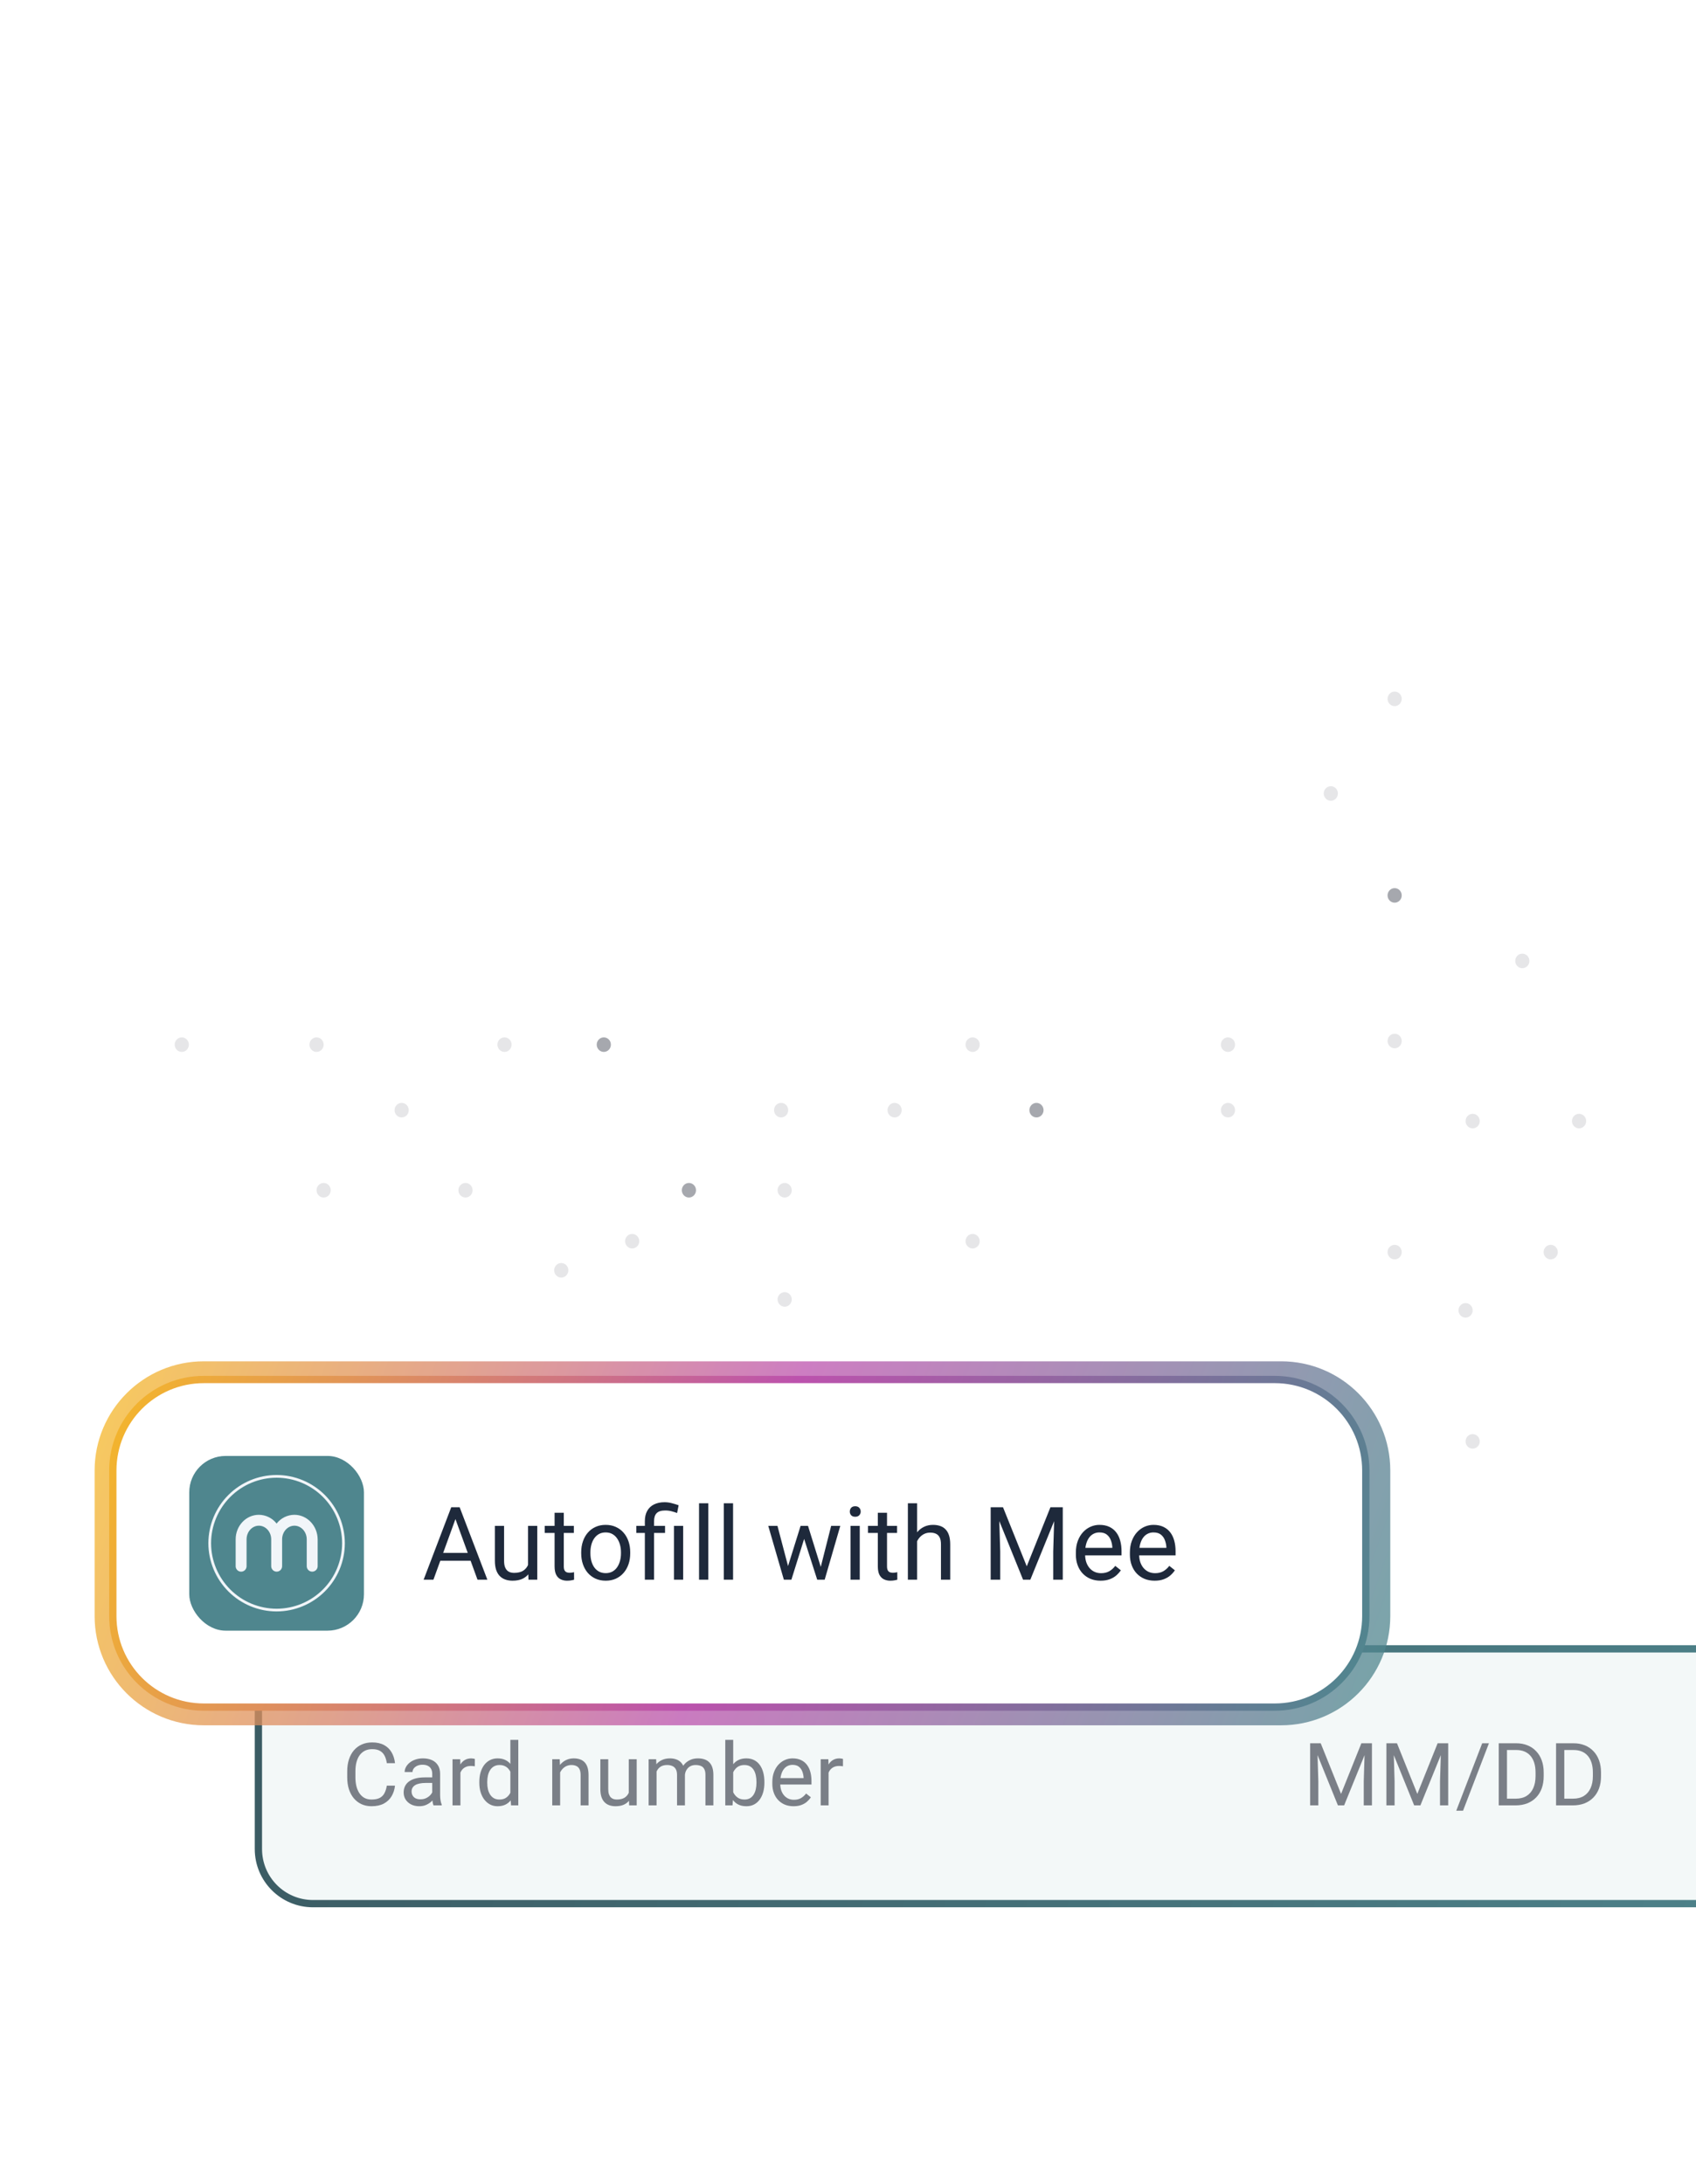 <svg width="233" height="300" viewBox="0 0 233 300" fill="none" xmlns="http://www.w3.org/2000/svg">
<g clip-path="url(#clip0_6063_2798)">
<g clip-path="url(#clip1_6063_2798)">
<g filter="url(#filter0_d_6063_2798)">
<g clip-path="url(#clip2_6063_2798)">
<path d="M35 234C35 229.582 38.582 226 43 226H260C264.418 226 268 229.582 268 234V254C268 258.418 264.418 262 260 262H43C38.582 262 35 258.418 35 254V234Z" fill="#F3F8F8"/>
<path d="M53.141 245.287H54.266C54.207 245.826 54.053 246.308 53.803 246.734C53.553 247.16 53.199 247.498 52.742 247.748C52.285 247.994 51.715 248.117 51.031 248.117C50.531 248.117 50.076 248.023 49.666 247.836C49.26 247.648 48.91 247.383 48.617 247.039C48.324 246.691 48.098 246.275 47.938 245.791C47.781 245.303 47.703 244.76 47.703 244.162V243.312C47.703 242.715 47.781 242.174 47.938 241.689C48.098 241.201 48.326 240.783 48.623 240.435C48.924 240.088 49.285 239.82 49.707 239.633C50.129 239.445 50.603 239.351 51.131 239.351C51.775 239.351 52.32 239.473 52.766 239.715C53.211 239.957 53.557 240.293 53.803 240.723C54.053 241.148 54.207 241.642 54.266 242.205H53.141C53.086 241.807 52.984 241.465 52.836 241.18C52.688 240.891 52.477 240.668 52.203 240.512C51.93 240.355 51.572 240.277 51.131 240.277C50.752 240.277 50.418 240.349 50.129 240.494C49.844 240.639 49.603 240.844 49.408 241.109C49.217 241.375 49.072 241.693 48.975 242.064C48.877 242.435 48.828 242.848 48.828 243.301V244.162C48.828 244.58 48.871 244.973 48.957 245.34C49.047 245.707 49.182 246.029 49.361 246.307C49.541 246.584 49.77 246.803 50.047 246.963C50.324 247.119 50.652 247.197 51.031 247.197C51.512 247.197 51.895 247.121 52.18 246.969C52.465 246.816 52.68 246.598 52.824 246.312C52.973 246.027 53.078 245.685 53.141 245.287ZM59.381 246.916V243.652C59.381 243.402 59.33 243.185 59.228 243.002C59.131 242.814 58.982 242.67 58.783 242.568C58.584 242.467 58.338 242.416 58.045 242.416C57.772 242.416 57.531 242.463 57.324 242.557C57.121 242.65 56.961 242.773 56.844 242.926C56.73 243.078 56.674 243.242 56.674 243.418H55.59C55.59 243.191 55.648 242.967 55.766 242.744C55.883 242.521 56.051 242.32 56.27 242.141C56.492 241.957 56.758 241.812 57.066 241.707C57.379 241.598 57.727 241.543 58.109 241.543C58.57 241.543 58.977 241.621 59.328 241.777C59.684 241.933 59.961 242.17 60.16 242.486C60.363 242.799 60.465 243.191 60.465 243.664V246.617C60.465 246.828 60.482 247.053 60.518 247.291C60.557 247.529 60.613 247.734 60.688 247.906V248H59.557C59.502 247.875 59.459 247.709 59.428 247.502C59.397 247.291 59.381 247.096 59.381 246.916ZM59.568 244.156L59.58 244.918H58.484C58.176 244.918 57.9 244.943 57.658 244.994C57.416 245.041 57.213 245.113 57.049 245.211C56.885 245.308 56.76 245.432 56.674 245.58C56.588 245.724 56.545 245.894 56.545 246.09C56.545 246.289 56.59 246.471 56.68 246.635C56.77 246.799 56.904 246.93 57.084 247.027C57.268 247.121 57.492 247.168 57.758 247.168C58.09 247.168 58.383 247.098 58.637 246.957C58.891 246.816 59.092 246.644 59.24 246.441C59.393 246.238 59.475 246.041 59.486 245.849L59.949 246.371C59.922 246.535 59.848 246.717 59.727 246.916C59.605 247.115 59.443 247.307 59.24 247.49C59.041 247.67 58.803 247.82 58.525 247.941C58.252 248.058 57.943 248.117 57.6 248.117C57.17 248.117 56.793 248.033 56.469 247.865C56.148 247.697 55.898 247.473 55.719 247.191C55.543 246.906 55.455 246.588 55.455 246.236C55.455 245.896 55.522 245.598 55.654 245.34C55.787 245.078 55.978 244.861 56.228 244.689C56.478 244.514 56.779 244.381 57.131 244.291C57.482 244.201 57.875 244.156 58.309 244.156H59.568ZM63.254 242.656V248H62.17V241.66H63.225L63.254 242.656ZM65.234 241.625L65.228 242.633C65.139 242.613 65.053 242.601 64.971 242.598C64.893 242.59 64.803 242.586 64.701 242.586C64.451 242.586 64.231 242.625 64.039 242.703C63.848 242.781 63.685 242.891 63.553 243.031C63.42 243.172 63.315 243.34 63.236 243.535C63.162 243.726 63.113 243.937 63.09 244.168L62.785 244.344C62.785 243.961 62.822 243.601 62.897 243.266C62.975 242.93 63.094 242.633 63.254 242.375C63.414 242.113 63.617 241.91 63.863 241.766C64.113 241.617 64.41 241.543 64.754 241.543C64.832 241.543 64.922 241.553 65.023 241.572C65.125 241.588 65.195 241.605 65.234 241.625ZM70.115 246.769V239H71.205V248H70.209L70.115 246.769ZM65.85 244.9V244.777C65.85 244.293 65.908 243.853 66.025 243.459C66.147 243.06 66.316 242.719 66.535 242.433C66.758 242.148 67.022 241.93 67.326 241.777C67.635 241.621 67.978 241.543 68.357 241.543C68.756 241.543 69.103 241.613 69.4 241.754C69.701 241.891 69.955 242.092 70.162 242.357C70.373 242.619 70.539 242.935 70.66 243.307C70.781 243.678 70.865 244.098 70.912 244.566V245.105C70.869 245.57 70.785 245.988 70.66 246.359C70.539 246.73 70.373 247.047 70.162 247.308C69.955 247.57 69.701 247.771 69.4 247.912C69.1 248.049 68.748 248.117 68.346 248.117C67.975 248.117 67.635 248.037 67.326 247.877C67.022 247.717 66.758 247.492 66.535 247.203C66.316 246.914 66.147 246.574 66.025 246.183C65.908 245.789 65.85 245.361 65.85 244.9ZM66.939 244.777V244.9C66.939 245.217 66.971 245.514 67.033 245.791C67.1 246.068 67.201 246.312 67.338 246.523C67.475 246.734 67.648 246.9 67.859 247.021C68.07 247.139 68.322 247.197 68.615 247.197C68.975 247.197 69.269 247.121 69.5 246.969C69.734 246.816 69.922 246.615 70.062 246.365C70.203 246.115 70.312 245.844 70.391 245.551V244.139C70.344 243.924 70.275 243.717 70.186 243.517C70.1 243.314 69.986 243.135 69.846 242.978C69.709 242.818 69.539 242.691 69.336 242.598C69.137 242.504 68.9 242.457 68.627 242.457C68.33 242.457 68.074 242.519 67.859 242.644C67.648 242.766 67.475 242.933 67.338 243.148C67.201 243.359 67.1 243.605 67.033 243.887C66.971 244.164 66.939 244.461 66.939 244.777ZM76.953 243.014V248H75.869V241.66H76.894L76.953 243.014ZM76.695 244.59L76.244 244.572C76.248 244.139 76.312 243.738 76.438 243.371C76.562 243 76.738 242.678 76.965 242.404C77.191 242.131 77.461 241.92 77.773 241.771C78.09 241.619 78.439 241.543 78.822 241.543C79.135 241.543 79.416 241.586 79.666 241.672C79.916 241.754 80.129 241.887 80.305 242.07C80.484 242.254 80.621 242.492 80.715 242.785C80.809 243.074 80.856 243.428 80.856 243.846V248H79.766V243.834C79.766 243.502 79.717 243.236 79.619 243.037C79.522 242.834 79.379 242.687 79.191 242.598C79.004 242.504 78.773 242.457 78.5 242.457C78.231 242.457 77.984 242.514 77.762 242.627C77.543 242.74 77.353 242.896 77.193 243.096C77.037 243.295 76.914 243.523 76.824 243.781C76.738 244.035 76.695 244.305 76.695 244.59ZM86.381 246.535V241.66H87.471V248H86.434L86.381 246.535ZM86.586 245.199L87.037 245.187C87.037 245.609 86.992 246 86.902 246.359C86.816 246.715 86.676 247.023 86.481 247.285C86.285 247.547 86.029 247.752 85.713 247.9C85.397 248.045 85.012 248.117 84.559 248.117C84.25 248.117 83.967 248.072 83.709 247.982C83.455 247.892 83.236 247.754 83.053 247.566C82.869 247.379 82.727 247.135 82.625 246.834C82.527 246.533 82.478 246.172 82.478 245.75V241.66H83.562V245.762C83.562 246.047 83.594 246.283 83.656 246.471C83.723 246.654 83.811 246.801 83.92 246.91C84.033 247.016 84.158 247.09 84.295 247.133C84.436 247.176 84.58 247.197 84.728 247.197C85.189 247.197 85.555 247.109 85.824 246.933C86.094 246.754 86.287 246.514 86.404 246.213C86.525 245.908 86.586 245.57 86.586 245.199ZM90.201 242.92V248H89.111V241.66H90.143L90.201 242.92ZM89.978 244.59L89.475 244.572C89.478 244.139 89.535 243.738 89.644 243.371C89.754 243 89.916 242.678 90.131 242.404C90.346 242.131 90.613 241.92 90.934 241.771C91.254 241.619 91.625 241.543 92.047 241.543C92.344 241.543 92.617 241.586 92.867 241.672C93.117 241.754 93.334 241.885 93.518 242.064C93.701 242.244 93.844 242.474 93.945 242.756C94.047 243.037 94.098 243.377 94.098 243.775V248H93.014V243.828C93.014 243.496 92.957 243.23 92.844 243.031C92.734 242.832 92.578 242.687 92.375 242.598C92.172 242.504 91.934 242.457 91.66 242.457C91.34 242.457 91.072 242.514 90.857 242.627C90.643 242.74 90.471 242.896 90.342 243.096C90.213 243.295 90.119 243.523 90.061 243.781C90.006 244.035 89.978 244.305 89.978 244.59ZM94.086 243.992L93.359 244.215C93.363 243.867 93.42 243.533 93.529 243.213C93.643 242.892 93.805 242.607 94.016 242.357C94.231 242.107 94.494 241.91 94.807 241.766C95.119 241.617 95.477 241.543 95.879 241.543C96.219 241.543 96.519 241.588 96.781 241.678C97.047 241.767 97.269 241.906 97.449 242.094C97.633 242.277 97.772 242.514 97.865 242.803C97.959 243.092 98.006 243.435 98.006 243.834V248H96.916V243.822C96.916 243.467 96.859 243.191 96.746 242.996C96.637 242.797 96.481 242.658 96.277 242.58C96.078 242.498 95.84 242.457 95.562 242.457C95.324 242.457 95.113 242.498 94.93 242.58C94.746 242.662 94.592 242.775 94.467 242.92C94.342 243.06 94.246 243.223 94.18 243.406C94.117 243.59 94.086 243.785 94.086 243.992ZM99.641 239H100.73V246.769L100.637 248H99.641V239ZM105.014 244.777V244.9C105.014 245.361 104.959 245.789 104.85 246.183C104.74 246.574 104.58 246.914 104.369 247.203C104.158 247.492 103.9 247.717 103.596 247.877C103.291 248.037 102.941 248.117 102.547 248.117C102.145 248.117 101.791 248.049 101.486 247.912C101.186 247.771 100.932 247.57 100.725 247.308C100.518 247.047 100.352 246.73 100.227 246.359C100.105 245.988 100.021 245.57 99.975 245.105V244.566C100.021 244.098 100.105 243.678 100.227 243.307C100.352 242.935 100.518 242.619 100.725 242.357C100.932 242.092 101.186 241.891 101.486 241.754C101.787 241.613 102.137 241.543 102.535 241.543C102.934 241.543 103.287 241.621 103.596 241.777C103.904 241.93 104.162 242.148 104.369 242.433C104.58 242.719 104.74 243.06 104.85 243.459C104.959 243.853 105.014 244.293 105.014 244.777ZM103.924 244.9V244.777C103.924 244.461 103.895 244.164 103.836 243.887C103.777 243.605 103.684 243.359 103.555 243.148C103.426 242.933 103.256 242.766 103.045 242.644C102.834 242.519 102.574 242.457 102.266 242.457C101.992 242.457 101.754 242.504 101.551 242.598C101.352 242.691 101.182 242.818 101.041 242.978C100.9 243.135 100.785 243.314 100.695 243.517C100.609 243.717 100.545 243.924 100.502 244.139V245.551C100.564 245.824 100.666 246.088 100.807 246.342C100.951 246.592 101.143 246.797 101.381 246.957C101.623 247.117 101.922 247.197 102.277 247.197C102.57 247.197 102.82 247.139 103.027 247.021C103.238 246.9 103.408 246.734 103.537 246.523C103.67 246.312 103.768 246.068 103.83 245.791C103.893 245.514 103.924 245.217 103.924 244.9ZM109.016 248.117C108.574 248.117 108.174 248.043 107.814 247.894C107.459 247.742 107.152 247.529 106.895 247.256C106.641 246.982 106.445 246.658 106.309 246.283C106.172 245.908 106.104 245.498 106.104 245.053V244.807C106.104 244.291 106.18 243.832 106.332 243.43C106.484 243.023 106.691 242.68 106.953 242.398C107.215 242.117 107.512 241.904 107.844 241.76C108.176 241.615 108.52 241.543 108.875 241.543C109.328 241.543 109.719 241.621 110.047 241.777C110.379 241.933 110.65 242.152 110.861 242.433C111.072 242.711 111.229 243.039 111.33 243.418C111.432 243.793 111.482 244.203 111.482 244.648V245.135H106.748V244.25H110.398V244.168C110.383 243.887 110.324 243.613 110.223 243.348C110.125 243.082 109.969 242.863 109.754 242.691C109.539 242.519 109.246 242.433 108.875 242.433C108.629 242.433 108.402 242.486 108.195 242.592C107.988 242.693 107.811 242.846 107.662 243.049C107.514 243.252 107.398 243.5 107.316 243.793C107.234 244.086 107.193 244.424 107.193 244.807V245.053C107.193 245.353 107.234 245.637 107.316 245.902C107.402 246.164 107.525 246.394 107.686 246.594C107.85 246.793 108.047 246.949 108.277 247.062C108.512 247.176 108.777 247.232 109.074 247.232C109.457 247.232 109.781 247.154 110.047 246.998C110.312 246.842 110.545 246.633 110.744 246.371L111.4 246.892C111.264 247.099 111.09 247.297 110.879 247.484C110.668 247.672 110.408 247.824 110.1 247.941C109.795 248.058 109.434 248.117 109.016 248.117ZM113.832 242.656V248H112.748V241.66H113.803L113.832 242.656ZM115.812 241.625L115.807 242.633C115.717 242.613 115.631 242.601 115.549 242.598C115.471 242.59 115.381 242.586 115.279 242.586C115.029 242.586 114.809 242.625 114.617 242.703C114.426 242.781 114.264 242.891 114.131 243.031C113.998 243.172 113.893 243.34 113.814 243.535C113.74 243.726 113.691 243.937 113.668 244.168L113.363 244.344C113.363 243.961 113.4 243.601 113.475 243.266C113.553 242.93 113.672 242.633 113.832 242.375C113.992 242.113 114.195 241.91 114.441 241.766C114.691 241.617 114.988 241.543 115.332 241.543C115.41 241.543 115.5 241.553 115.602 241.572C115.703 241.588 115.773 241.605 115.812 241.625Z" fill="#020617" fill-opacity="0.5"/>
<path d="M180.348 239.469H181.443L184.238 246.424L187.027 239.469H188.129L184.66 248H183.805L180.348 239.469ZM179.99 239.469H180.957L181.115 244.672V248H179.99V239.469ZM187.514 239.469H188.48V248H187.355V244.672L187.514 239.469ZM190.824 239.469H191.92L194.715 246.424L197.504 239.469H198.605L195.137 248H194.281L190.824 239.469ZM190.467 239.469H191.434L191.592 244.672V248H190.467V239.469ZM197.99 239.469H198.957V248H197.832V244.672L197.99 239.469ZM204.553 239.469L200.996 248.732H200.064L203.627 239.469H204.553ZM208.209 248H206.428L206.439 247.08H208.209C208.818 247.08 209.326 246.953 209.732 246.699C210.139 246.441 210.443 246.082 210.646 245.621C210.854 245.156 210.957 244.613 210.957 243.992V243.471C210.957 242.982 210.898 242.549 210.781 242.17C210.664 241.787 210.492 241.465 210.266 241.203C210.039 240.937 209.762 240.736 209.434 240.599C209.109 240.463 208.736 240.394 208.314 240.394H206.393V239.469H208.314C208.873 239.469 209.383 239.562 209.844 239.75C210.305 239.933 210.701 240.201 211.033 240.553C211.369 240.9 211.627 241.322 211.807 241.818C211.986 242.31 212.076 242.865 212.076 243.482V243.992C212.076 244.609 211.986 245.166 211.807 245.662C211.627 246.154 211.367 246.574 211.027 246.922C210.691 247.269 210.285 247.537 209.809 247.724C209.336 247.908 208.803 248 208.209 248ZM207.031 239.469V248H205.9V239.469H207.031ZM216.084 248H214.303L214.314 247.08H216.084C216.693 247.08 217.201 246.953 217.607 246.699C218.014 246.441 218.318 246.082 218.521 245.621C218.729 245.156 218.832 244.613 218.832 243.992V243.471C218.832 242.982 218.773 242.549 218.656 242.17C218.539 241.787 218.367 241.465 218.141 241.203C217.914 240.937 217.637 240.736 217.309 240.599C216.984 240.463 216.611 240.394 216.189 240.394H214.268V239.469H216.189C216.748 239.469 217.258 239.562 217.719 239.75C218.18 239.933 218.576 240.201 218.908 240.553C219.244 240.9 219.502 241.322 219.682 241.818C219.861 242.31 219.951 242.865 219.951 243.482V243.992C219.951 244.609 219.861 245.166 219.682 245.662C219.502 246.154 219.242 246.574 218.902 246.922C218.566 247.269 218.16 247.537 217.684 247.724C217.211 247.908 216.678 248 216.084 248ZM214.906 239.469V248H213.775V239.469H214.906Z" fill="#020617" fill-opacity="0.5"/>
</g>
<path d="M35.5 234C35.5 229.858 38.858 226.5 43 226.5H260C264.142 226.5 267.5 229.858 267.5 234V254C267.5 258.142 264.142 261.5 260 261.5H43C38.858 261.5 35.5 258.142 35.5 254V234Z" stroke="url(#paint0_linear_6063_2798)"/>
</g>
</g>
<ellipse cx="191.599" cy="172" rx="1" ry="0.974" transform="rotate(-90 191.599 172)" fill="#020617" fill-opacity="0.1"/>
<ellipse cx="202.318" cy="198" rx="1" ry="0.974" transform="rotate(-90 202.318 198)" fill="#020617" fill-opacity="0.1"/>
<ellipse cx="213.037" cy="172" rx="1" ry="0.974" transform="rotate(-90 213.037 172)" fill="#020617" fill-opacity="0.1"/>
<ellipse cx="201.344" cy="180" rx="1" ry="0.974" transform="rotate(-90 201.344 180)" fill="#020617" fill-opacity="0.1"/>
<ellipse cx="216.934" cy="154" rx="1" ry="0.974" transform="rotate(-90 216.934 154)" fill="#020617" fill-opacity="0.1"/>
<ellipse cx="209.139" cy="132" rx="1" ry="0.974" transform="rotate(-90 209.139 132)" fill="#020617" fill-opacity="0.1"/>
<ellipse cx="191.599" cy="123" rx="1" ry="0.974" transform="rotate(-90 191.599 123)" fill="#020617" fill-opacity="0.35"/>
<ellipse cx="182.83" cy="109" rx="1" ry="0.974" transform="rotate(-90 182.83 109)" fill="#020617" fill-opacity="0.1"/>
<ellipse cx="191.599" cy="96" rx="1" ry="0.974" transform="rotate(-90 191.599 96)" fill="#020617" fill-opacity="0.1"/>
<ellipse cx="202.318" cy="154" rx="1" ry="0.974" transform="rotate(-90 202.318 154)" fill="#020617" fill-opacity="0.1"/>
<ellipse cx="191.599" cy="143" rx="1" ry="0.974" transform="rotate(-90 191.599 143)" fill="#020617" fill-opacity="0.1"/>
<ellipse cx="69.31" cy="143.5" rx="0.974" ry="1" fill="#020617" fill-opacity="0.1"/>
<ellipse cx="43.488" cy="143.5" rx="0.974" ry="1" fill="#020617" fill-opacity="0.1"/>
<ellipse cx="24.974" cy="143.5" rx="0.974" ry="1" fill="#020617" fill-opacity="0.1"/>
<ellipse cx="82.952" cy="143.5" rx="0.974" ry="1" fill="#020617" fill-opacity="0.35"/>
<ellipse cx="55.181" cy="152.5" rx="0.974" ry="1" fill="#020617" fill-opacity="0.1"/>
<ellipse cx="94.645" cy="163.5" rx="0.974" ry="1" fill="#020617" fill-opacity="0.35"/>
<ellipse cx="63.951" cy="163.5" rx="0.974" ry="1" fill="#020617" fill-opacity="0.1"/>
<ellipse cx="77.106" cy="174.5" rx="0.974" ry="1" fill="#020617" fill-opacity="0.1"/>
<ellipse cx="86.85" cy="170.5" rx="0.974" ry="1" fill="#020617" fill-opacity="0.1"/>
<ellipse cx="107.8" cy="178.5" rx="0.974" ry="1" fill="#020617" fill-opacity="0.1"/>
<ellipse cx="133.622" cy="170.5" rx="0.974" ry="1" fill="#020617" fill-opacity="0.1"/>
<ellipse cx="142.392" cy="152.5" rx="0.974" ry="1" fill="#020617" fill-opacity="0.35"/>
<ellipse cx="133.622" cy="143.5" rx="0.974" ry="1" fill="#020617" fill-opacity="0.1"/>
<ellipse cx="168.701" cy="152.5" rx="0.974" ry="1" fill="#020617" fill-opacity="0.1"/>
<ellipse cx="168.701" cy="143.5" rx="0.974" ry="1" fill="#020617" fill-opacity="0.1"/>
<ellipse cx="44.463" cy="163.5" rx="0.974" ry="1" fill="#020617" fill-opacity="0.1"/>
<ellipse cx="107.8" cy="163.5" rx="0.974" ry="1" fill="#020617" fill-opacity="0.1"/>
<ellipse cx="122.903" cy="152.5" rx="0.974" ry="1" fill="#020617" fill-opacity="0.1"/>
<ellipse cx="107.313" cy="152.5" rx="0.974" ry="1" fill="#020617" fill-opacity="0.1"/>
<g opacity="0.75" filter="url(#filter1_f_6063_2798)">
<path d="M16 202C16 195.373 21.373 190 28 190H176C182.627 190 188 195.373 188 202V222C188 228.627 182.627 234 176 234H28C21.373 234 16 228.627 16 222V202Z" fill="white"/>
<path d="M28 188.5C20.544 188.5 14.5 194.544 14.5 202V222C14.5 229.456 20.544 235.5 28 235.5H176C183.456 235.5 189.5 229.456 189.5 222V202C189.5 194.544 183.456 188.5 176 188.5H28Z" stroke="url(#paint1_linear_6063_2798)" stroke-width="3"/>
</g>
<path d="M28 189.5C21.096 189.5 15.5 195.096 15.5 202V222C15.5 228.904 21.096 234.5 28 234.5H175.136C182.039 234.5 187.636 228.904 187.636 222V202C187.636 195.096 182.039 189.5 175.136 189.5H28Z" fill="white"/>
<path d="M28 189.5C21.096 189.5 15.5 195.096 15.5 202V222C15.5 228.904 21.096 234.5 28 234.5H175.136C182.039 234.5 187.636 228.904 187.636 222V202C187.636 195.096 182.039 189.5 175.136 189.5H28Z" stroke="url(#paint2_linear_6063_2798)"/>
<g clip-path="url(#clip3_6063_2798)">
<path d="M50 200H26V224H50V200Z" fill="#4F868E"/>
<path d="M40.44 208.084C39.969 208.087 39.504 208.198 39.081 208.406C38.659 208.615 38.289 208.917 38 209.289C37.711 208.917 37.342 208.615 36.919 208.406C36.497 208.198 36.032 208.087 35.561 208.084C33.804 208.084 32.375 209.596 32.375 211.458V215.147C32.375 215.346 32.454 215.537 32.595 215.677C32.735 215.818 32.926 215.897 33.125 215.897C33.324 215.897 33.515 215.818 33.655 215.677C33.796 215.537 33.875 215.346 33.875 215.147V211.456C33.875 210.421 34.634 209.581 35.566 209.581C36.499 209.581 37.258 210.424 37.258 211.456V215.144C37.258 215.343 37.337 215.534 37.477 215.675C37.618 215.815 37.809 215.894 38.008 215.894C38.206 215.894 38.397 215.815 38.538 215.675C38.678 215.534 38.758 215.343 38.758 215.144V211.456C38.758 210.421 39.516 209.581 40.449 209.581C41.381 209.581 42.14 210.424 42.14 211.456V215.144C42.14 215.343 42.219 215.534 42.36 215.675C42.5 215.815 42.691 215.894 42.89 215.894C43.089 215.894 43.28 215.815 43.42 215.675C43.561 215.534 43.64 215.343 43.64 215.144V211.456C43.626 209.596 42.197 208.084 40.44 208.084Z" fill="#F1F5F9"/>
<path d="M38 202.616C35.514 202.619 33.132 203.607 31.374 205.364C29.617 207.121 28.628 209.503 28.625 211.988C28.628 214.473 29.617 216.855 31.374 218.612C33.132 220.369 35.514 221.357 38 221.36C40.486 221.357 42.869 220.369 44.626 218.612C46.384 216.855 47.372 214.473 47.375 211.988C47.372 209.503 46.383 207.121 44.626 205.364C42.868 203.607 40.486 202.619 38 202.616ZM38 220.985C35.614 220.982 33.326 220.034 31.639 218.347C29.952 216.66 29.003 214.373 29 211.988C29.003 209.603 29.952 207.316 31.639 205.629C33.326 203.942 35.614 202.994 38 202.991C40.386 202.994 42.674 203.942 44.361 205.629C46.048 207.316 46.997 209.603 47 211.988C46.997 214.373 46.048 216.66 44.361 218.347C42.674 220.034 40.386 220.982 38 220.985Z" fill="#F1F5F9"/>
</g>
<path d="M62.84 207.929L59.545 217H58.198L61.992 207.047H62.86L62.84 207.929ZM65.602 217L62.3 207.929L62.279 207.047H63.148L66.955 217H65.602ZM65.431 213.315V214.396H59.839V213.315H65.431ZM72.54 215.291V209.604H73.811V217H72.602L72.54 215.291ZM72.779 213.732L73.306 213.719C73.306 214.211 73.253 214.667 73.148 215.086C73.048 215.501 72.884 215.861 72.656 216.166C72.428 216.471 72.13 216.711 71.761 216.884C71.392 217.052 70.943 217.137 70.414 217.137C70.054 217.137 69.724 217.084 69.423 216.979C69.127 216.875 68.871 216.713 68.657 216.494C68.443 216.275 68.277 215.991 68.158 215.64C68.044 215.289 67.987 214.867 67.987 214.375V209.604H69.252V214.389C69.252 214.721 69.288 214.997 69.361 215.216C69.439 215.43 69.541 215.601 69.669 215.729C69.801 215.852 69.947 215.938 70.106 215.988C70.27 216.038 70.439 216.063 70.612 216.063C71.15 216.063 71.576 215.961 71.891 215.756C72.205 215.546 72.431 215.266 72.567 214.915C72.709 214.56 72.779 214.165 72.779 213.732ZM78.836 209.604V210.574H74.837V209.604H78.836ZM76.19 207.806H77.455V215.168C77.455 215.419 77.494 215.608 77.571 215.735C77.649 215.863 77.749 215.947 77.872 215.988C77.995 216.029 78.127 216.05 78.269 216.05C78.373 216.05 78.483 216.041 78.597 216.022C78.715 216 78.804 215.981 78.863 215.968L78.87 217C78.77 217.032 78.638 217.062 78.474 217.089C78.314 217.121 78.12 217.137 77.893 217.137C77.583 217.137 77.298 217.075 77.038 216.952C76.778 216.829 76.571 216.624 76.416 216.337C76.266 216.045 76.19 215.653 76.19 215.161V207.806ZM79.848 213.384V213.227C79.848 212.693 79.925 212.199 80.08 211.743C80.235 211.283 80.458 210.884 80.75 210.547C81.042 210.205 81.395 209.941 81.81 209.754C82.224 209.562 82.689 209.467 83.204 209.467C83.724 209.467 84.191 209.562 84.606 209.754C85.025 209.941 85.38 210.205 85.672 210.547C85.968 210.884 86.194 211.283 86.349 211.743C86.504 212.199 86.581 212.693 86.581 213.227V213.384C86.581 213.917 86.504 214.411 86.349 214.867C86.194 215.323 85.968 215.722 85.672 216.063C85.38 216.401 85.027 216.665 84.612 216.856C84.202 217.043 83.737 217.137 83.218 217.137C82.698 217.137 82.231 217.043 81.816 216.856C81.402 216.665 81.046 216.401 80.75 216.063C80.458 215.722 80.235 215.323 80.08 214.867C79.925 214.411 79.848 213.917 79.848 213.384ZM81.112 213.227V213.384C81.112 213.753 81.156 214.102 81.242 214.43C81.329 214.753 81.459 215.04 81.632 215.291C81.81 215.542 82.031 215.74 82.295 215.886C82.559 216.027 82.867 216.098 83.218 216.098C83.564 216.098 83.867 216.027 84.127 215.886C84.391 215.74 84.61 215.542 84.783 215.291C84.956 215.04 85.086 214.753 85.173 214.43C85.264 214.102 85.31 213.753 85.31 213.384V213.227C85.31 212.862 85.264 212.518 85.173 212.194C85.086 211.866 84.954 211.577 84.776 211.326C84.603 211.071 84.384 210.87 84.12 210.725C83.86 210.579 83.555 210.506 83.204 210.506C82.858 210.506 82.552 210.579 82.288 210.725C82.028 210.87 81.81 211.071 81.632 211.326C81.459 211.577 81.329 211.866 81.242 212.194C81.156 212.518 81.112 212.862 81.112 213.227ZM89.856 217H88.591V208.961C88.591 208.4 88.7 207.926 88.919 207.539C89.138 207.152 89.45 206.858 89.856 206.657C90.261 206.457 90.742 206.356 91.298 206.356C91.626 206.356 91.947 206.397 92.262 206.479C92.576 206.557 92.9 206.655 93.232 206.773L93.02 207.84C92.811 207.758 92.567 207.68 92.289 207.607C92.016 207.53 91.715 207.491 91.387 207.491C90.844 207.491 90.453 207.614 90.211 207.86C89.974 208.102 89.856 208.469 89.856 208.961V217ZM91.366 209.604V210.574H87.422V209.604H91.366ZM93.855 209.604V217H92.59V209.604H93.855ZM97.307 206.5V217H96.035V206.5H97.307ZM100.711 206.5V217H99.439V206.5H100.711ZM108.087 215.688L109.987 209.604H110.821L110.657 210.813L108.723 217H107.909L108.087 215.688ZM106.809 209.604L108.429 215.756L108.545 217H107.69L105.544 209.604H106.809ZM112.64 215.708L114.185 209.604H115.442L113.296 217H112.448L112.64 215.708ZM111.006 209.604L112.865 215.585L113.077 217H112.271L110.281 210.8L110.117 209.604H111.006ZM118.115 209.604V217H116.844V209.604H118.115ZM116.748 207.642C116.748 207.437 116.81 207.263 116.933 207.122C117.06 206.981 117.247 206.91 117.493 206.91C117.735 206.91 117.919 206.981 118.047 207.122C118.179 207.263 118.245 207.437 118.245 207.642C118.245 207.838 118.179 208.006 118.047 208.147C117.919 208.284 117.735 208.353 117.493 208.353C117.247 208.353 117.06 208.284 116.933 208.147C116.81 208.006 116.748 207.838 116.748 207.642ZM123.242 209.604V210.574H119.243V209.604H123.242ZM120.597 207.806H121.861V215.168C121.861 215.419 121.9 215.608 121.978 215.735C122.055 215.863 122.155 215.947 122.278 215.988C122.401 216.029 122.534 216.05 122.675 216.05C122.78 216.05 122.889 216.041 123.003 216.022C123.121 216 123.21 215.981 123.27 215.968L123.276 217C123.176 217.032 123.044 217.062 122.88 217.089C122.72 217.121 122.527 217.137 122.299 217.137C121.989 217.137 121.704 217.075 121.444 216.952C121.185 216.829 120.977 216.624 120.822 216.337C120.672 216.045 120.597 215.653 120.597 215.161V207.806ZM125.99 206.5V217H124.726V206.5H125.99ZM125.689 213.021L125.163 213.001C125.168 212.495 125.243 212.028 125.389 211.6C125.535 211.167 125.74 210.791 126.004 210.472C126.268 210.153 126.583 209.907 126.947 209.733C127.316 209.556 127.724 209.467 128.171 209.467C128.535 209.467 128.864 209.517 129.155 209.617C129.447 209.713 129.695 209.868 129.9 210.082C130.11 210.296 130.27 210.574 130.379 210.916C130.488 211.253 130.543 211.666 130.543 212.153V217H129.271V212.14C129.271 211.752 129.215 211.442 129.101 211.21C128.987 210.973 128.82 210.802 128.602 210.697C128.383 210.588 128.114 210.533 127.795 210.533C127.48 210.533 127.193 210.599 126.934 210.731C126.678 210.864 126.457 211.046 126.271 211.278C126.088 211.511 125.945 211.777 125.84 212.078C125.74 212.374 125.689 212.689 125.689 213.021ZM136.518 207.047H137.796L141.057 215.161L144.311 207.047H145.596L141.549 217H140.551L136.518 207.047ZM136.101 207.047H137.229L137.413 213.117V217H136.101V207.047ZM144.878 207.047H146.006V217H144.693V213.117L144.878 207.047ZM151.201 217.137C150.686 217.137 150.219 217.05 149.8 216.877C149.385 216.699 149.027 216.451 148.727 216.132C148.43 215.813 148.202 215.435 148.043 214.997C147.883 214.56 147.804 214.081 147.804 213.562V213.274C147.804 212.673 147.893 212.137 148.07 211.668C148.248 211.194 148.49 210.793 148.795 210.465C149.1 210.137 149.447 209.888 149.834 209.72C150.221 209.551 150.622 209.467 151.037 209.467C151.566 209.467 152.021 209.558 152.404 209.74C152.792 209.923 153.108 210.178 153.354 210.506C153.601 210.829 153.783 211.212 153.901 211.654C154.02 212.092 154.079 212.57 154.079 213.09V213.657H148.556V212.625H152.814V212.529C152.796 212.201 152.728 211.882 152.609 211.572C152.495 211.262 152.313 211.007 152.062 210.807C151.812 210.606 151.47 210.506 151.037 210.506C150.75 210.506 150.486 210.567 150.244 210.69C150.003 210.809 149.795 210.987 149.622 211.224C149.449 211.461 149.314 211.75 149.219 212.092C149.123 212.434 149.075 212.828 149.075 213.274V213.562C149.075 213.912 149.123 214.243 149.219 214.553C149.319 214.858 149.463 215.127 149.649 215.359C149.841 215.592 150.071 215.774 150.34 215.906C150.613 216.038 150.923 216.104 151.27 216.104C151.716 216.104 152.094 216.013 152.404 215.831C152.714 215.649 152.985 215.405 153.218 215.1L153.983 215.708C153.824 215.95 153.621 216.18 153.375 216.398C153.129 216.617 152.826 216.795 152.466 216.932C152.11 217.068 151.689 217.137 151.201 217.137ZM158.625 217.137C158.11 217.137 157.643 217.05 157.224 216.877C156.809 216.699 156.451 216.451 156.15 216.132C155.854 215.813 155.626 215.435 155.467 214.997C155.307 214.56 155.228 214.081 155.228 213.562V213.274C155.228 212.673 155.316 212.137 155.494 211.668C155.672 211.194 155.913 210.793 156.219 210.465C156.524 210.137 156.87 209.888 157.258 209.72C157.645 209.551 158.046 209.467 158.461 209.467C158.99 209.467 159.445 209.558 159.828 209.74C160.215 209.923 160.532 210.178 160.778 210.506C161.024 210.829 161.207 211.212 161.325 211.654C161.444 212.092 161.503 212.57 161.503 213.09V213.657H155.979V212.625H160.238V212.529C160.22 212.201 160.152 211.882 160.033 211.572C159.919 211.262 159.737 211.007 159.486 210.807C159.236 210.606 158.894 210.506 158.461 210.506C158.174 210.506 157.91 210.567 157.668 210.69C157.426 210.809 157.219 210.987 157.046 211.224C156.873 211.461 156.738 211.75 156.643 212.092C156.547 212.434 156.499 212.828 156.499 213.274V213.562C156.499 213.912 156.547 214.243 156.643 214.553C156.743 214.858 156.886 215.127 157.073 215.359C157.265 215.592 157.495 215.774 157.764 215.906C158.037 216.038 158.347 216.104 158.693 216.104C159.14 216.104 159.518 216.013 159.828 215.831C160.138 215.649 160.409 215.405 160.642 215.1L161.407 215.708C161.248 215.95 161.045 216.18 160.799 216.398C160.553 216.617 160.25 216.795 159.89 216.932C159.534 217.068 159.113 217.137 158.625 217.137Z" fill="#1E293B"/>
</g>
<defs>
<filter id="filter0_d_6063_2798" x="32" y="223" width="239" height="42" filterUnits="userSpaceOnUse" color-interpolation-filters="sRGB">
<feFlood flood-opacity="0" result="BackgroundImageFix"/>
<feColorMatrix in="SourceAlpha" type="matrix" values="0 0 0 0 0 0 0 0 0 0 0 0 0 0 0 0 0 0 127 0" result="hardAlpha"/>
<feMorphology radius="3" operator="dilate" in="SourceAlpha" result="effect1_dropShadow_6063_2798"/>
<feOffset/>
<feComposite in2="hardAlpha" operator="out"/>
<feColorMatrix type="matrix" values="0 0 0 0 0.392 0 0 0 0 0.455 0 0 0 0 0.545 0 0 0 0.4 0"/>
<feBlend mode="normal" in2="BackgroundImageFix" result="effect1_dropShadow_6063_2798"/>
<feBlend mode="normal" in="SourceGraphic" in2="effect1_dropShadow_6063_2798" result="shape"/>
</filter>
<filter id="filter1_f_6063_2798" x="-7" y="167" width="218" height="90" filterUnits="userSpaceOnUse" color-interpolation-filters="sRGB">
<feFlood flood-opacity="0" result="BackgroundImageFix"/>
<feBlend mode="normal" in="SourceGraphic" in2="BackgroundImageFix" result="shape"/>
<feGaussianBlur stdDeviation="10" result="effect1_foregroundBlur_6063_2798"/>
</filter>
<linearGradient id="paint0_linear_6063_2798" x1="35" y1="226" x2="260.964" y2="287.749" gradientUnits="userSpaceOnUse">
<stop stop-color="#3B5B63"/>
<stop offset="1" stop-color="#4F868E"/>
</linearGradient>
<linearGradient id="paint1_linear_6063_2798" x1="16.173" y1="190" x2="182.273" y2="249.503" gradientUnits="userSpaceOnUse">
<stop stop-color="#F4B62B"/>
<stop offset="0.5" stop-color="#BC52AD"/>
<stop offset="1" stop-color="#4F868E"/>
</linearGradient>
<linearGradient id="paint2_linear_6063_2798" x1="16.172" y1="190" x2="181.626" y2="248.974" gradientUnits="userSpaceOnUse">
<stop stop-color="#F4B62B"/>
<stop offset="0.5" stop-color="#BC52AD"/>
<stop offset="1" stop-color="#4F868E"/>
</linearGradient>
<clipPath id="clip0_6063_2798">
<rect width="233" height="300" fill="white"/>
</clipPath>
<clipPath id="clip1_6063_2798">
<rect x="11" y="202" width="281" height="102" rx="32" fill="white"/>
</clipPath>
<clipPath id="clip2_6063_2798">
<path d="M35 234C35 229.582 38.582 226 43 226H260C264.418 226 268 229.582 268 234V254C268 258.418 264.418 262 260 262H43C38.582 262 35 258.418 35 254V234Z" fill="white"/>
</clipPath>
<clipPath id="clip3_6063_2798">
<rect x="26" y="200" width="24" height="24" rx="5" fill="white"/>
</clipPath>
</defs>
</svg>

